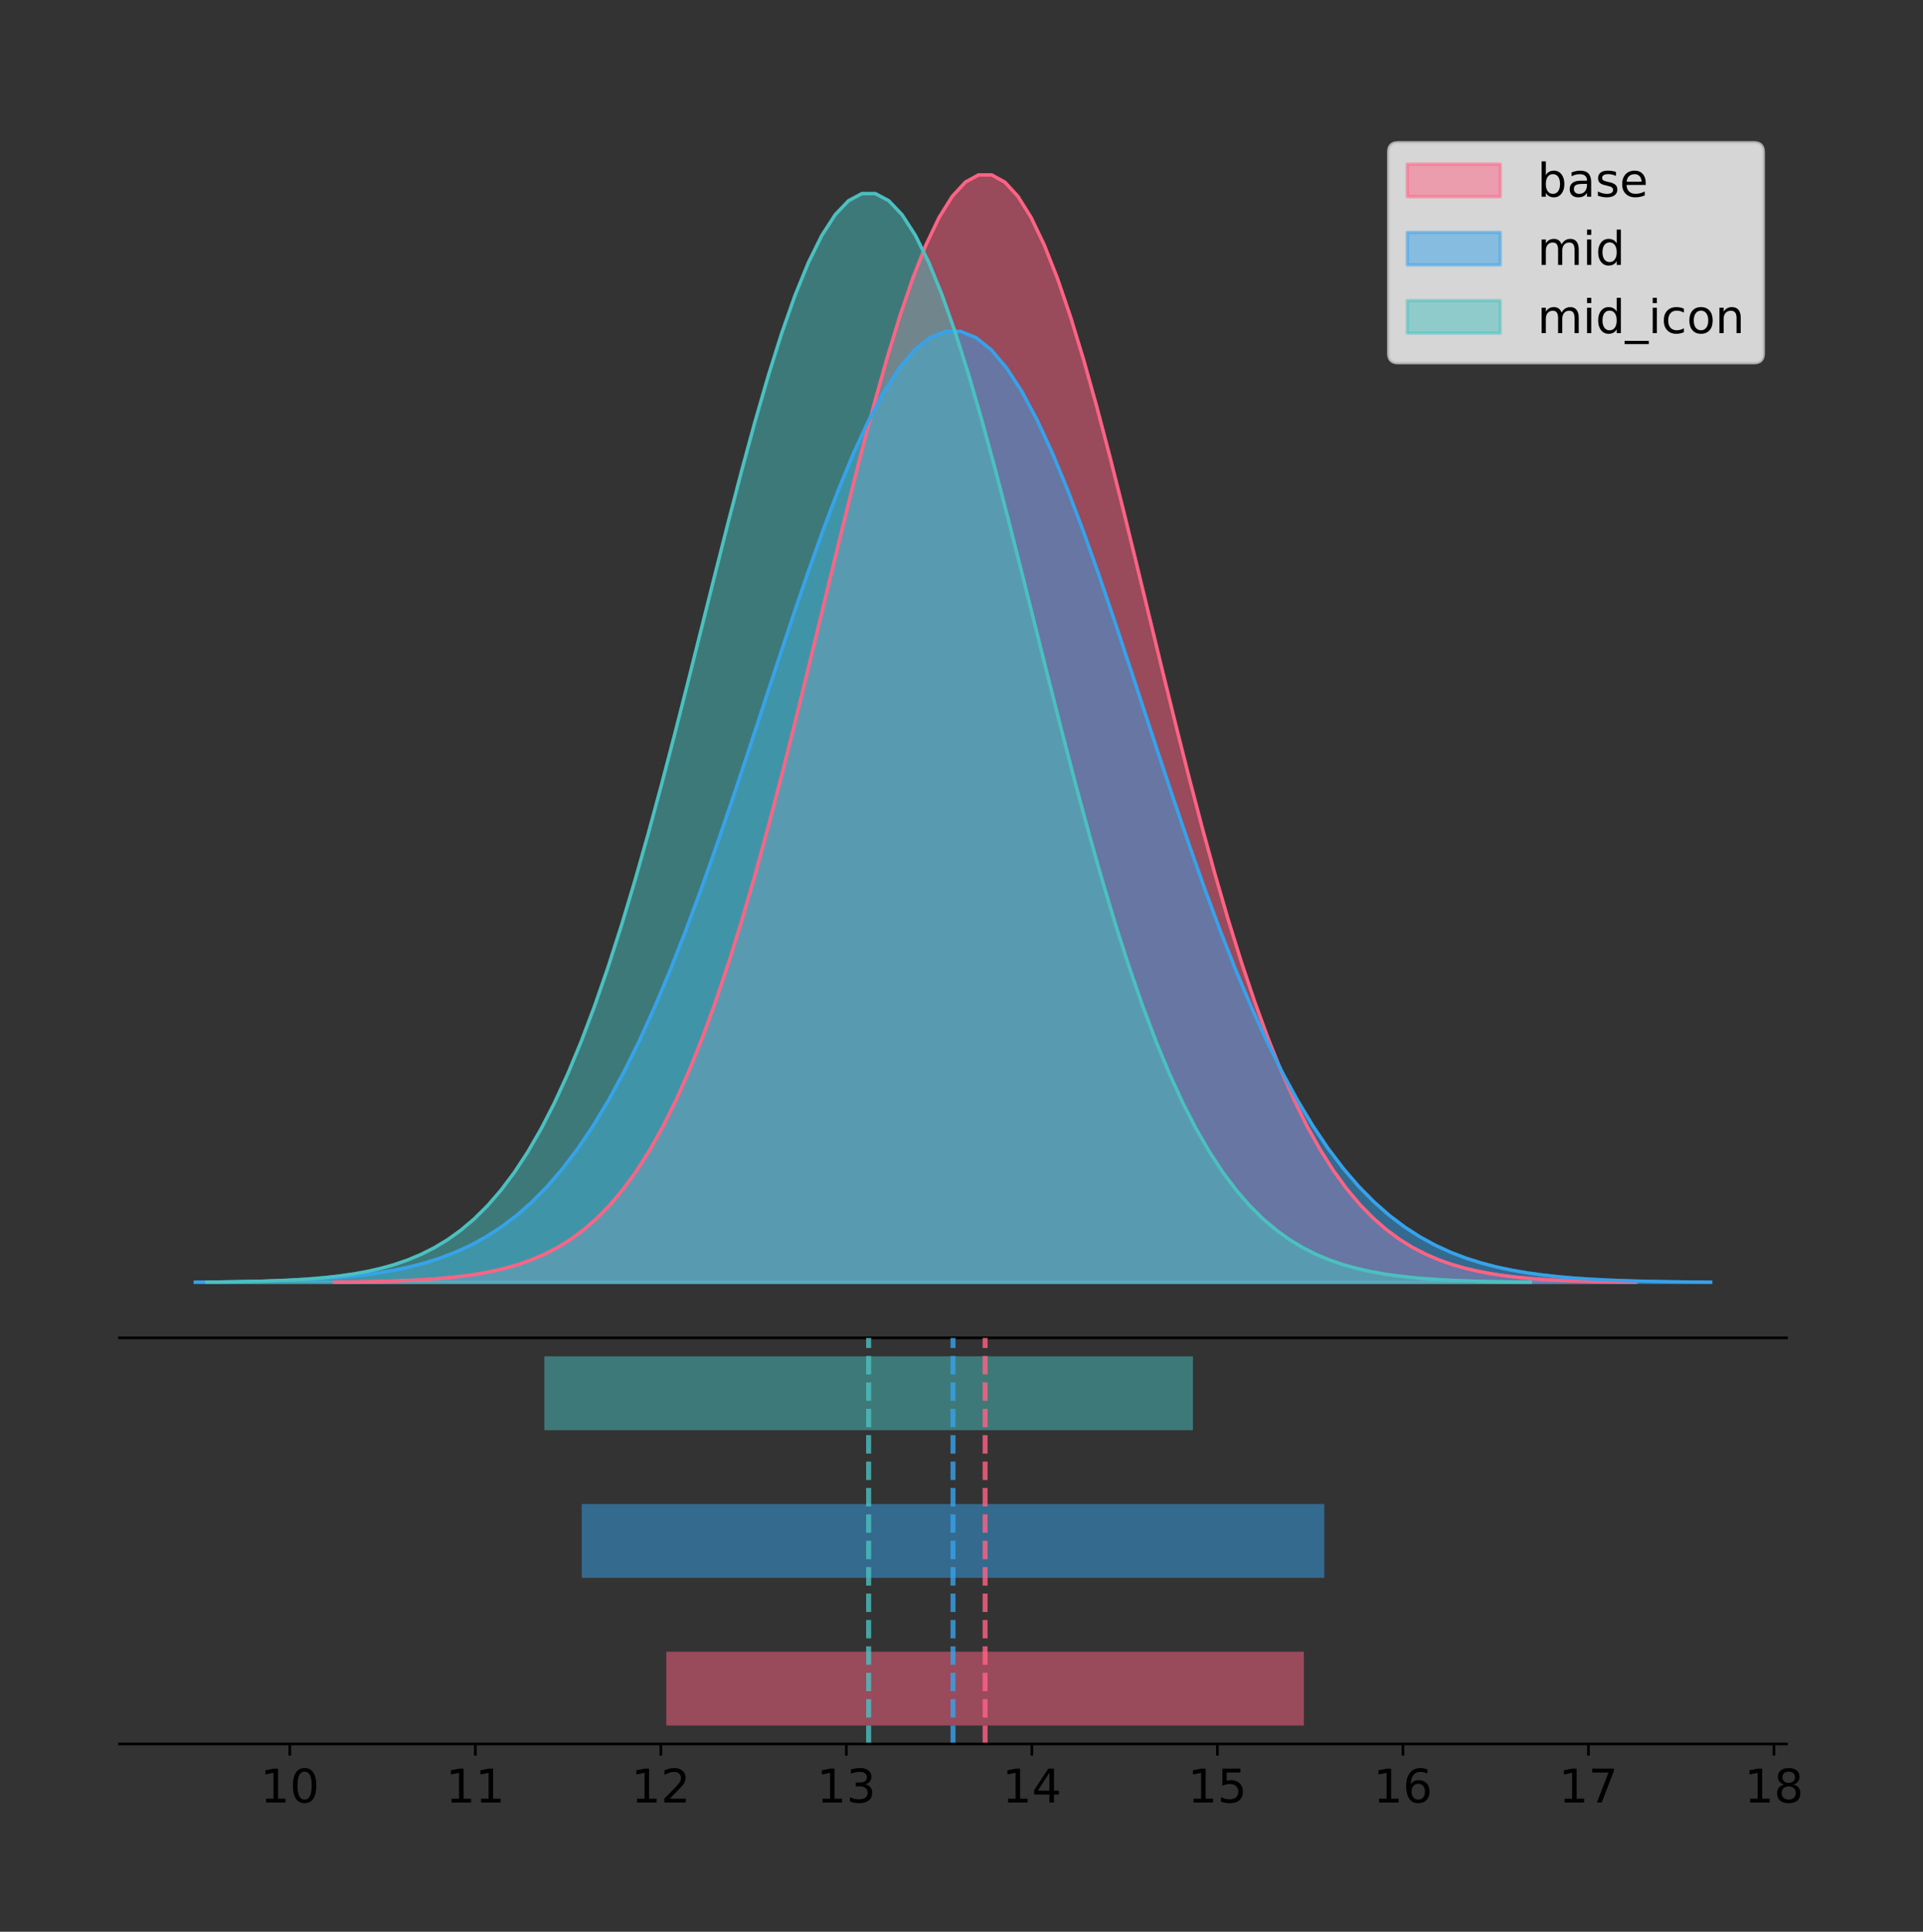 <?xml version="1.0" encoding="utf-8" standalone="no"?>
<!DOCTYPE svg PUBLIC "-//W3C//DTD SVG 1.1//EN"
  "http://www.w3.org/Graphics/SVG/1.1/DTD/svg11.dtd">
<!-- Created with matplotlib (https://matplotlib.org/) -->
<svg height="581.789pt" version="1.1" viewBox="0 0 579.321 581.789" width="579.321pt" xmlns="http://www.w3.org/2000/svg" xmlns:xlink="http://www.w3.org/1999/xlink">
 <rect x="0" y="0" width="579.321" height="581.789" fill="#333333" stroke="none"/>
 <defs>
  <style type="text/css">
*{stroke-linecap:butt;stroke-linejoin:round;}
  </style>
 </defs>
 <g id="figure_1">
  <g id="patch_1">
   <path d="M 0 581.789 
L 579.321 581.789 
L 579.321 0 
L 0 0 
z
" style="fill:none;"/>
  </g>
  <g id="axes_1">
   <g id="patch_2">
    <path d="M 36 402.93 
L 538.2 402.93 
L 538.2 36 
L 36 36 
z
" style="fill:none;"/>
   </g>
   <g id="PolyCollection_1">
    <defs>
     <path d="M 100.757 -195.538 
L 100.757 -195.65 
L 104.717 -195.692 
L 108.677 -195.749 
L 112.637 -195.825 
L 116.597 -195.925 
L 120.556 -196.058 
L 124.516 -196.23 
L 128.476 -196.455 
L 132.436 -196.744 
L 136.396 -197.115 
L 140.356 -197.585 
L 144.315 -198.179 
L 148.275 -198.923 
L 152.235 -199.848 
L 156.195 -200.99 
L 160.155 -202.39 
L 164.114 -204.093 
L 168.074 -206.151 
L 172.034 -208.617 
L 175.994 -211.552 
L 179.954 -215.017 
L 183.914 -219.078 
L 187.873 -223.801 
L 191.833 -229.25 
L 195.793 -235.488 
L 199.753 -242.572 
L 203.713 -250.552 
L 207.673 -259.468 
L 211.632 -269.344 
L 215.592 -280.192 
L 219.552 -292.002 
L 223.512 -304.744 
L 227.472 -318.365 
L 231.431 -332.786 
L 235.391 -347.901 
L 239.351 -363.58 
L 243.311 -379.667 
L 247.271 -395.98 
L 251.231 -412.318 
L 255.19 -428.462 
L 259.15 -444.18 
L 263.11 -459.23 
L 267.07 -473.372 
L 271.03 -486.366 
L 274.99 -497.987 
L 278.949 -508.025 
L 282.909 -516.294 
L 286.869 -522.64 
L 290.829 -526.94 
L 294.789 -529.111 
L 298.748 -529.111 
L 302.708 -526.94 
L 306.668 -522.64 
L 310.628 -516.294 
L 314.588 -508.025 
L 318.548 -497.987 
L 322.507 -486.366 
L 326.467 -473.372 
L 330.427 -459.23 
L 334.387 -444.18 
L 338.347 -428.462 
L 342.307 -412.318 
L 346.266 -395.98 
L 350.226 -379.667 
L 354.186 -363.58 
L 358.146 -347.901 
L 362.106 -332.786 
L 366.065 -318.365 
L 370.025 -304.744 
L 373.985 -292.002 
L 377.945 -280.192 
L 381.905 -269.344 
L 385.865 -259.468 
L 389.824 -250.552 
L 393.784 -242.572 
L 397.744 -235.488 
L 401.704 -229.25 
L 405.664 -223.801 
L 409.623 -219.078 
L 413.583 -215.017 
L 417.543 -211.552 
L 421.503 -208.617 
L 425.463 -206.151 
L 429.423 -204.093 
L 433.382 -202.39 
L 437.342 -200.99 
L 441.302 -199.848 
L 445.262 -198.923 
L 449.222 -198.179 
L 453.182 -197.585 
L 457.141 -197.115 
L 461.101 -196.744 
L 465.061 -196.455 
L 469.021 -196.23 
L 472.981 -196.058 
L 476.94 -195.925 
L 480.9 -195.825 
L 484.86 -195.749 
L 488.82 -195.692 
L 492.78 -195.65 
L 492.78 -195.538 
L 492.78 -195.538 
L 488.82 -195.538 
L 484.86 -195.538 
L 480.9 -195.538 
L 476.94 -195.538 
L 472.981 -195.538 
L 469.021 -195.538 
L 465.061 -195.538 
L 461.101 -195.538 
L 457.141 -195.538 
L 453.182 -195.538 
L 449.222 -195.538 
L 445.262 -195.538 
L 441.302 -195.538 
L 437.342 -195.538 
L 433.382 -195.538 
L 429.423 -195.538 
L 425.463 -195.538 
L 421.503 -195.538 
L 417.543 -195.538 
L 413.583 -195.538 
L 409.623 -195.538 
L 405.664 -195.538 
L 401.704 -195.538 
L 397.744 -195.538 
L 393.784 -195.538 
L 389.824 -195.538 
L 385.865 -195.538 
L 381.905 -195.538 
L 377.945 -195.538 
L 373.985 -195.538 
L 370.025 -195.538 
L 366.065 -195.538 
L 362.106 -195.538 
L 358.146 -195.538 
L 354.186 -195.538 
L 350.226 -195.538 
L 346.266 -195.538 
L 342.307 -195.538 
L 338.347 -195.538 
L 334.387 -195.538 
L 330.427 -195.538 
L 326.467 -195.538 
L 322.507 -195.538 
L 318.548 -195.538 
L 314.588 -195.538 
L 310.628 -195.538 
L 306.668 -195.538 
L 302.708 -195.538 
L 298.748 -195.538 
L 294.789 -195.538 
L 290.829 -195.538 
L 286.869 -195.538 
L 282.909 -195.538 
L 278.949 -195.538 
L 274.99 -195.538 
L 271.03 -195.538 
L 267.07 -195.538 
L 263.11 -195.538 
L 259.15 -195.538 
L 255.19 -195.538 
L 251.231 -195.538 
L 247.271 -195.538 
L 243.311 -195.538 
L 239.351 -195.538 
L 235.391 -195.538 
L 231.431 -195.538 
L 227.472 -195.538 
L 223.512 -195.538 
L 219.552 -195.538 
L 215.592 -195.538 
L 211.632 -195.538 
L 207.673 -195.538 
L 203.713 -195.538 
L 199.753 -195.538 
L 195.793 -195.538 
L 191.833 -195.538 
L 187.873 -195.538 
L 183.914 -195.538 
L 179.954 -195.538 
L 175.994 -195.538 
L 172.034 -195.538 
L 168.074 -195.538 
L 164.114 -195.538 
L 160.155 -195.538 
L 156.195 -195.538 
L 152.235 -195.538 
L 148.275 -195.538 
L 144.315 -195.538 
L 140.356 -195.538 
L 136.396 -195.538 
L 132.436 -195.538 
L 128.476 -195.538 
L 124.516 -195.538 
L 120.556 -195.538 
L 116.597 -195.538 
L 112.637 -195.538 
L 108.677 -195.538 
L 104.717 -195.538 
L 100.757 -195.538 
z
" id="mfb5443ae4a" style="stroke:#ff6384;stroke-opacity:0.5;"/>
    </defs>
    <g clip-path="url(#pbd5ed4c9c9)">
     <use style="fill:#ff6384;fill-opacity:0.5;stroke:#ff6384;stroke-opacity:0.5;" x="0" xlink:href="#mfb5443ae4a" y="581.789"/>
    </g>
   </g>
   <g id="PolyCollection_2">
    <defs>
     <path d="M 58.827 -195.538 
L 58.827 -195.634 
L 63.439 -195.67 
L 68.05 -195.719 
L 72.662 -195.784 
L 77.274 -195.871 
L 81.885 -195.984 
L 86.497 -196.133 
L 91.108 -196.325 
L 95.72 -196.574 
L 100.331 -196.892 
L 104.943 -197.296 
L 109.555 -197.806 
L 114.166 -198.444 
L 118.778 -199.239 
L 123.389 -200.22 
L 128.001 -201.422 
L 132.612 -202.884 
L 137.224 -204.651 
L 141.836 -206.769 
L 146.447 -209.288 
L 151.059 -212.264 
L 155.67 -215.751 
L 160.282 -219.806 
L 164.893 -224.485 
L 169.505 -229.842 
L 174.117 -235.925 
L 178.728 -242.777 
L 183.34 -250.433 
L 187.951 -258.913 
L 192.563 -268.228 
L 197.174 -278.369 
L 201.786 -289.31 
L 206.398 -301.006 
L 211.009 -313.389 
L 215.621 -326.368 
L 220.232 -339.831 
L 224.844 -353.644 
L 229.455 -367.652 
L 234.067 -381.681 
L 238.679 -395.544 
L 243.29 -409.04 
L 247.902 -421.963 
L 252.513 -434.106 
L 257.125 -445.264 
L 261.736 -455.242 
L 266.348 -463.861 
L 270.96 -470.962 
L 275.571 -476.411 
L 280.183 -480.103 
L 284.794 -481.967 
L 289.406 -481.967 
L 294.017 -480.103 
L 298.629 -476.411 
L 303.24 -470.962 
L 307.852 -463.861 
L 312.464 -455.242 
L 317.075 -445.264 
L 321.687 -434.106 
L 326.298 -421.963 
L 330.91 -409.04 
L 335.521 -395.544 
L 340.133 -381.681 
L 344.745 -367.652 
L 349.356 -353.644 
L 353.968 -339.831 
L 358.579 -326.368 
L 363.191 -313.389 
L 367.802 -301.006 
L 372.414 -289.31 
L 377.026 -278.369 
L 381.637 -268.228 
L 386.249 -258.913 
L 390.86 -250.433 
L 395.472 -242.777 
L 400.083 -235.925 
L 404.695 -229.842 
L 409.307 -224.485 
L 413.918 -219.806 
L 418.53 -215.751 
L 423.141 -212.264 
L 427.753 -209.288 
L 432.364 -206.769 
L 436.976 -204.651 
L 441.588 -202.884 
L 446.199 -201.422 
L 450.811 -200.22 
L 455.422 -199.239 
L 460.034 -198.444 
L 464.645 -197.806 
L 469.257 -197.296 
L 473.869 -196.892 
L 478.48 -196.574 
L 483.092 -196.325 
L 487.703 -196.133 
L 492.315 -195.984 
L 496.926 -195.871 
L 501.538 -195.784 
L 506.15 -195.719 
L 510.761 -195.67 
L 515.373 -195.634 
L 515.373 -195.538 
L 515.373 -195.538 
L 510.761 -195.538 
L 506.15 -195.538 
L 501.538 -195.538 
L 496.926 -195.538 
L 492.315 -195.538 
L 487.703 -195.538 
L 483.092 -195.538 
L 478.48 -195.538 
L 473.869 -195.538 
L 469.257 -195.538 
L 464.645 -195.538 
L 460.034 -195.538 
L 455.422 -195.538 
L 450.811 -195.538 
L 446.199 -195.538 
L 441.588 -195.538 
L 436.976 -195.538 
L 432.364 -195.538 
L 427.753 -195.538 
L 423.141 -195.538 
L 418.53 -195.538 
L 413.918 -195.538 
L 409.307 -195.538 
L 404.695 -195.538 
L 400.083 -195.538 
L 395.472 -195.538 
L 390.86 -195.538 
L 386.249 -195.538 
L 381.637 -195.538 
L 377.026 -195.538 
L 372.414 -195.538 
L 367.802 -195.538 
L 363.191 -195.538 
L 358.579 -195.538 
L 353.968 -195.538 
L 349.356 -195.538 
L 344.745 -195.538 
L 340.133 -195.538 
L 335.521 -195.538 
L 330.91 -195.538 
L 326.298 -195.538 
L 321.687 -195.538 
L 317.075 -195.538 
L 312.464 -195.538 
L 307.852 -195.538 
L 303.24 -195.538 
L 298.629 -195.538 
L 294.017 -195.538 
L 289.406 -195.538 
L 284.794 -195.538 
L 280.183 -195.538 
L 275.571 -195.538 
L 270.96 -195.538 
L 266.348 -195.538 
L 261.736 -195.538 
L 257.125 -195.538 
L 252.513 -195.538 
L 247.902 -195.538 
L 243.29 -195.538 
L 238.679 -195.538 
L 234.067 -195.538 
L 229.455 -195.538 
L 224.844 -195.538 
L 220.232 -195.538 
L 215.621 -195.538 
L 211.009 -195.538 
L 206.398 -195.538 
L 201.786 -195.538 
L 197.174 -195.538 
L 192.563 -195.538 
L 187.951 -195.538 
L 183.34 -195.538 
L 178.728 -195.538 
L 174.117 -195.538 
L 169.505 -195.538 
L 164.893 -195.538 
L 160.282 -195.538 
L 155.67 -195.538 
L 151.059 -195.538 
L 146.447 -195.538 
L 141.836 -195.538 
L 137.224 -195.538 
L 132.612 -195.538 
L 128.001 -195.538 
L 123.389 -195.538 
L 118.778 -195.538 
L 114.166 -195.538 
L 109.555 -195.538 
L 104.943 -195.538 
L 100.331 -195.538 
L 95.72 -195.538 
L 91.108 -195.538 
L 86.497 -195.538 
L 81.885 -195.538 
L 77.274 -195.538 
L 72.662 -195.538 
L 68.05 -195.538 
L 63.439 -195.538 
L 58.827 -195.538 
z
" id="m78af945653" style="stroke:#36a2eb;stroke-opacity:0.5;"/>
    </defs>
    <g clip-path="url(#pbd5ed4c9c9)">
     <use style="fill:#36a2eb;fill-opacity:0.5;stroke:#36a2eb;stroke-opacity:0.5;" x="0" xlink:href="#m78af945653" y="581.789"/>
    </g>
   </g>
   <g id="PolyCollection_3">
    <defs>
     <path d="M 62.309 -195.538 
L 62.309 -195.648 
L 66.337 -195.69 
L 70.365 -195.745 
L 74.392 -195.82 
L 78.42 -195.919 
L 82.448 -196.049 
L 86.475 -196.219 
L 90.503 -196.44 
L 94.531 -196.724 
L 98.559 -197.088 
L 102.586 -197.551 
L 106.614 -198.135 
L 110.642 -198.866 
L 114.67 -199.775 
L 118.697 -200.898 
L 122.725 -202.274 
L 126.753 -203.949 
L 130.781 -205.972 
L 134.808 -208.396 
L 138.836 -211.282 
L 142.864 -214.688 
L 146.892 -218.681 
L 150.919 -223.324 
L 154.947 -228.681 
L 158.975 -234.814 
L 163.003 -241.779 
L 167.03 -249.625 
L 171.058 -258.39 
L 175.086 -268.1 
L 179.114 -278.764 
L 183.141 -290.375 
L 187.169 -302.903 
L 191.197 -316.294 
L 195.225 -330.471 
L 199.252 -345.332 
L 203.28 -360.747 
L 207.308 -376.562 
L 211.336 -392.6 
L 215.363 -408.663 
L 219.391 -424.535 
L 223.419 -439.987 
L 227.447 -454.784 
L 231.474 -468.686 
L 235.502 -481.462 
L 239.53 -492.886 
L 243.558 -502.755 
L 247.585 -510.885 
L 251.613 -517.124 
L 255.641 -521.351 
L 259.669 -523.486 
L 263.696 -523.486 
L 267.724 -521.351 
L 271.752 -517.124 
L 275.779 -510.885 
L 279.807 -502.755 
L 283.835 -492.886 
L 287.863 -481.462 
L 291.89 -468.686 
L 295.918 -454.784 
L 299.946 -439.987 
L 303.974 -424.535 
L 308.001 -408.663 
L 312.029 -392.6 
L 316.057 -376.562 
L 320.085 -360.747 
L 324.112 -345.332 
L 328.14 -330.471 
L 332.168 -316.294 
L 336.196 -302.903 
L 340.223 -290.375 
L 344.251 -278.764 
L 348.279 -268.1 
L 352.307 -258.39 
L 356.334 -249.625 
L 360.362 -241.779 
L 364.39 -234.814 
L 368.418 -228.681 
L 372.445 -223.324 
L 376.473 -218.681 
L 380.501 -214.688 
L 384.529 -211.282 
L 388.556 -208.396 
L 392.584 -205.972 
L 396.612 -203.949 
L 400.64 -202.274 
L 404.667 -200.898 
L 408.695 -199.775 
L 412.723 -198.866 
L 416.751 -198.135 
L 420.778 -197.551 
L 424.806 -197.088 
L 428.834 -196.724 
L 432.862 -196.44 
L 436.889 -196.219 
L 440.917 -196.049 
L 444.945 -195.919 
L 448.973 -195.82 
L 453 -195.745 
L 457.028 -195.69 
L 461.056 -195.648 
L 461.056 -195.538 
L 461.056 -195.538 
L 457.028 -195.538 
L 453 -195.538 
L 448.973 -195.538 
L 444.945 -195.538 
L 440.917 -195.538 
L 436.889 -195.538 
L 432.862 -195.538 
L 428.834 -195.538 
L 424.806 -195.538 
L 420.778 -195.538 
L 416.751 -195.538 
L 412.723 -195.538 
L 408.695 -195.538 
L 404.667 -195.538 
L 400.64 -195.538 
L 396.612 -195.538 
L 392.584 -195.538 
L 388.556 -195.538 
L 384.529 -195.538 
L 380.501 -195.538 
L 376.473 -195.538 
L 372.445 -195.538 
L 368.418 -195.538 
L 364.39 -195.538 
L 360.362 -195.538 
L 356.334 -195.538 
L 352.307 -195.538 
L 348.279 -195.538 
L 344.251 -195.538 
L 340.223 -195.538 
L 336.196 -195.538 
L 332.168 -195.538 
L 328.14 -195.538 
L 324.112 -195.538 
L 320.085 -195.538 
L 316.057 -195.538 
L 312.029 -195.538 
L 308.001 -195.538 
L 303.974 -195.538 
L 299.946 -195.538 
L 295.918 -195.538 
L 291.89 -195.538 
L 287.863 -195.538 
L 283.835 -195.538 
L 279.807 -195.538 
L 275.779 -195.538 
L 271.752 -195.538 
L 267.724 -195.538 
L 263.696 -195.538 
L 259.669 -195.538 
L 255.641 -195.538 
L 251.613 -195.538 
L 247.585 -195.538 
L 243.558 -195.538 
L 239.53 -195.538 
L 235.502 -195.538 
L 231.474 -195.538 
L 227.447 -195.538 
L 223.419 -195.538 
L 219.391 -195.538 
L 215.363 -195.538 
L 211.336 -195.538 
L 207.308 -195.538 
L 203.28 -195.538 
L 199.252 -195.538 
L 195.225 -195.538 
L 191.197 -195.538 
L 187.169 -195.538 
L 183.141 -195.538 
L 179.114 -195.538 
L 175.086 -195.538 
L 171.058 -195.538 
L 167.03 -195.538 
L 163.003 -195.538 
L 158.975 -195.538 
L 154.947 -195.538 
L 150.919 -195.538 
L 146.892 -195.538 
L 142.864 -195.538 
L 138.836 -195.538 
L 134.808 -195.538 
L 130.781 -195.538 
L 126.753 -195.538 
L 122.725 -195.538 
L 118.697 -195.538 
L 114.67 -195.538 
L 110.642 -195.538 
L 106.614 -195.538 
L 102.586 -195.538 
L 98.559 -195.538 
L 94.531 -195.538 
L 90.503 -195.538 
L 86.475 -195.538 
L 82.448 -195.538 
L 78.42 -195.538 
L 74.392 -195.538 
L 70.365 -195.538 
L 66.337 -195.538 
L 62.309 -195.538 
z
" id="m3f9b5435e2" style="stroke:#4bc0c0;stroke-opacity:0.5;"/>
    </defs>
    <g clip-path="url(#pbd5ed4c9c9)">
     <use style="fill:#4bc0c0;fill-opacity:0.5;stroke:#4bc0c0;stroke-opacity:0.5;" x="0" xlink:href="#m3f9b5435e2" y="581.789"/>
    </g>
   </g>
   <g id="line2d_1">
    <path clip-path="url(#pbd5ed4c9c9)" d="M 100.757 386.139 
L 104.717 386.097 
L 108.677 386.04 
L 112.637 385.965 
L 116.597 385.864 
L 120.556 385.732 
L 124.516 385.559 
L 128.476 385.334 
L 132.436 385.045 
L 136.396 384.675 
L 140.356 384.204 
L 144.315 383.61 
L 148.275 382.867 
L 152.235 381.941 
L 156.195 380.799 
L 160.155 379.399 
L 164.114 377.696 
L 168.074 375.639 
L 172.034 373.172 
L 175.994 370.238 
L 179.954 366.772 
L 183.914 362.711 
L 187.873 357.989 
L 191.833 352.539 
L 195.793 346.301 
L 199.753 339.217 
L 203.713 331.237 
L 207.673 322.322 
L 211.632 312.445 
L 215.592 301.597 
L 219.552 289.787 
L 223.512 277.045 
L 227.472 263.424 
L 231.431 249.004 
L 235.391 233.888 
L 239.351 218.209 
L 243.311 202.123 
L 247.271 185.809 
L 251.231 169.471 
L 255.19 153.327 
L 259.15 137.61 
L 263.11 122.559 
L 267.07 108.418 
L 271.03 95.423 
L 274.99 83.803 
L 278.949 73.765 
L 282.909 65.495 
L 286.869 59.15 
L 290.829 54.85 
L 294.789 52.679 
L 298.748 52.679 
L 302.708 54.85 
L 306.668 59.15 
L 310.628 65.495 
L 314.588 73.765 
L 318.548 83.803 
L 322.507 95.423 
L 326.467 108.418 
L 330.427 122.559 
L 334.387 137.61 
L 338.347 153.327 
L 342.307 169.471 
L 346.266 185.809 
L 350.226 202.123 
L 354.186 218.209 
L 358.146 233.888 
L 362.106 249.004 
L 366.065 263.424 
L 370.025 277.045 
L 373.985 289.787 
L 377.945 301.597 
L 381.905 312.445 
L 385.865 322.322 
L 389.824 331.237 
L 393.784 339.217 
L 397.744 346.301 
L 401.704 352.539 
L 405.664 357.989 
L 409.623 362.711 
L 413.583 366.772 
L 417.543 370.238 
L 421.503 373.172 
L 425.463 375.639 
L 429.423 377.696 
L 433.382 379.399 
L 437.342 380.799 
L 441.302 381.941 
L 445.262 382.867 
L 449.222 383.61 
L 453.182 384.204 
L 457.141 384.675 
L 461.101 385.045 
L 465.061 385.334 
L 469.021 385.559 
L 472.981 385.732 
L 476.94 385.864 
L 480.9 385.965 
L 484.86 386.04 
L 488.82 386.097 
L 492.78 386.139 
" style="fill:none;stroke:#ff6384;stroke-linecap:square;"/>
   </g>
   <g id="line2d_2">
    <path clip-path="url(#pbd5ed4c9c9)" d="M 58.827 386.155 
L 63.439 386.119 
L 68.05 386.07 
L 72.662 386.005 
L 77.274 385.919 
L 81.885 385.805 
L 86.497 385.657 
L 91.108 385.464 
L 95.72 385.216 
L 100.331 384.898 
L 104.943 384.493 
L 109.555 383.984 
L 114.166 383.345 
L 118.778 382.551 
L 123.389 381.57 
L 128.001 380.368 
L 132.612 378.905 
L 137.224 377.139 
L 141.836 375.021 
L 146.447 372.501 
L 151.059 369.525 
L 155.67 366.038 
L 160.282 361.983 
L 164.893 357.304 
L 169.505 351.947 
L 174.117 345.864 
L 178.728 339.012 
L 183.34 331.357 
L 187.951 322.876 
L 192.563 313.561 
L 197.174 303.42 
L 201.786 292.479 
L 206.398 280.783 
L 211.009 268.401 
L 215.621 255.421 
L 220.232 241.958 
L 224.844 228.145 
L 229.455 214.138 
L 234.067 200.108 
L 238.679 186.246 
L 243.29 172.75 
L 247.902 159.826 
L 252.513 147.684 
L 257.125 136.526 
L 261.736 126.547 
L 266.348 117.928 
L 270.96 110.827 
L 275.571 105.379 
L 280.183 101.686 
L 284.794 99.822 
L 289.406 99.822 
L 294.017 101.686 
L 298.629 105.379 
L 303.24 110.827 
L 307.852 117.928 
L 312.464 126.547 
L 317.075 136.526 
L 321.687 147.684 
L 326.298 159.826 
L 330.91 172.75 
L 335.521 186.246 
L 340.133 200.108 
L 344.745 214.138 
L 349.356 228.145 
L 353.968 241.958 
L 358.579 255.421 
L 363.191 268.401 
L 367.802 280.783 
L 372.414 292.479 
L 377.026 303.42 
L 381.637 313.561 
L 386.249 322.876 
L 390.86 331.357 
L 395.472 339.012 
L 400.083 345.864 
L 404.695 351.947 
L 409.307 357.304 
L 413.918 361.983 
L 418.53 366.038 
L 423.141 369.525 
L 427.753 372.501 
L 432.364 375.021 
L 436.976 377.139 
L 441.588 378.905 
L 446.199 380.368 
L 450.811 381.57 
L 455.422 382.551 
L 460.034 383.345 
L 464.645 383.984 
L 469.257 384.493 
L 473.869 384.898 
L 478.48 385.216 
L 483.092 385.464 
L 487.703 385.657 
L 492.315 385.805 
L 496.926 385.919 
L 501.538 386.005 
L 506.15 386.07 
L 510.761 386.119 
L 515.373 386.155 
" style="fill:none;stroke:#36a2eb;stroke-linecap:square;"/>
   </g>
   <g id="line2d_3">
    <path clip-path="url(#pbd5ed4c9c9)" d="M 62.309 386.141 
L 66.337 386.1 
L 70.365 386.044 
L 74.392 385.969 
L 78.42 385.871 
L 82.448 385.741 
L 86.475 385.571 
L 90.503 385.35 
L 94.531 385.065 
L 98.559 384.701 
L 102.586 384.239 
L 106.614 383.655 
L 110.642 382.924 
L 114.67 382.014 
L 118.697 380.891 
L 122.725 379.515 
L 126.753 377.84 
L 130.781 375.818 
L 134.808 373.393 
L 138.836 370.508 
L 142.864 367.101 
L 146.892 363.108 
L 150.919 358.465 
L 154.947 353.108 
L 158.975 346.975 
L 163.003 340.01 
L 167.03 332.165 
L 171.058 323.4 
L 175.086 313.69 
L 179.114 303.025 
L 183.141 291.414 
L 187.169 278.886 
L 191.197 265.495 
L 195.225 251.318 
L 199.252 236.457 
L 203.28 221.043 
L 207.308 205.228 
L 211.336 189.189 
L 215.363 173.127 
L 219.391 157.255 
L 223.419 141.802 
L 227.447 127.006 
L 231.474 113.103 
L 235.502 100.328 
L 239.53 88.903 
L 243.558 79.034 
L 247.585 70.904 
L 251.613 64.666 
L 255.641 60.438 
L 259.669 58.304 
L 263.696 58.304 
L 267.724 60.438 
L 271.752 64.666 
L 275.779 70.904 
L 279.807 79.034 
L 283.835 88.903 
L 287.863 100.328 
L 291.89 113.103 
L 295.918 127.006 
L 299.946 141.802 
L 303.974 157.255 
L 308.001 173.127 
L 312.029 189.189 
L 316.057 205.228 
L 320.085 221.043 
L 324.112 236.457 
L 328.14 251.318 
L 332.168 265.495 
L 336.196 278.886 
L 340.223 291.414 
L 344.251 303.025 
L 348.279 313.69 
L 352.307 323.4 
L 356.334 332.165 
L 360.362 340.01 
L 364.39 346.975 
L 368.418 353.108 
L 372.445 358.465 
L 376.473 363.108 
L 380.501 367.101 
L 384.529 370.508 
L 388.556 373.393 
L 392.584 375.818 
L 396.612 377.84 
L 400.64 379.515 
L 404.667 380.891 
L 408.695 382.014 
L 412.723 382.924 
L 416.751 383.655 
L 420.778 384.239 
L 424.806 384.701 
L 428.834 385.065 
L 432.862 385.35 
L 436.889 385.571 
L 440.917 385.741 
L 444.945 385.871 
L 448.973 385.969 
L 453 386.044 
L 457.028 386.1 
L 461.056 386.141 
" style="fill:none;stroke:#4bc0c0;stroke-linecap:square;"/>
   </g>
   <g id="patch_3">
    <path d="M 36 402.93 
L 538.2 402.93 
" style="fill:none;stroke:#000000;stroke-linecap:square;stroke-linejoin:miter;stroke-width:0.8;"/>
   </g>
   <g id="legend_1">
    <g id="patch_4">
     <path d="M 421.16 109.237 
L 528.4 109.237 
Q 531.2 109.237 531.2 106.438 
L 531.2 45.8 
Q 531.2 43 528.4 43 
L 421.16 43 
Q 418.36 43 418.36 45.8 
L 418.36 106.438 
Q 418.36 109.237 421.16 109.237 
z
" style="fill:#ffffff;opacity:0.8;stroke:#cccccc;stroke-linejoin:miter;"/>
    </g>
    <g id="patch_5">
     <path d="M 423.96 59.238 
L 451.96 59.238 
L 451.96 49.438 
L 423.96 49.438 
z
" style="fill:#ff6384;opacity:0.5;stroke:#ff6384;stroke-linejoin:miter;"/>
    </g>
    <g id="text_1">
     <!-- base -->
     <defs>
      <path d="M 48.688 27.297 
Q 48.688 37.203 44.609 42.844 
Q 40.531 48.484 33.406 48.484 
Q 26.266 48.484 22.188 42.844 
Q 18.109 37.203 18.109 27.297 
Q 18.109 17.391 22.188 11.75 
Q 26.266 6.109 33.406 6.109 
Q 40.531 6.109 44.609 11.75 
Q 48.688 17.391 48.688 27.297 
z
M 18.109 46.391 
Q 20.953 51.266 25.266 53.625 
Q 29.594 56 35.594 56 
Q 45.562 56 51.781 48.094 
Q 58.016 40.188 58.016 27.297 
Q 58.016 14.406 51.781 6.484 
Q 45.562 -1.422 35.594 -1.422 
Q 29.594 -1.422 25.266 0.953 
Q 20.953 3.328 18.109 8.203 
L 18.109 0 
L 9.078 0 
L 9.078 75.984 
L 18.109 75.984 
z
" id="DejaVuSans-98"/>
      <path d="M 34.281 27.484 
Q 23.391 27.484 19.188 25 
Q 14.984 22.516 14.984 16.5 
Q 14.984 11.719 18.141 8.906 
Q 21.297 6.109 26.703 6.109 
Q 34.188 6.109 38.703 11.406 
Q 43.219 16.703 43.219 25.484 
L 43.219 27.484 
z
M 52.203 31.203 
L 52.203 0 
L 43.219 0 
L 43.219 8.297 
Q 40.141 3.328 35.547 0.953 
Q 30.953 -1.422 24.312 -1.422 
Q 15.922 -1.422 10.953 3.297 
Q 6 8.016 6 15.922 
Q 6 25.141 12.172 29.828 
Q 18.359 34.516 30.609 34.516 
L 43.219 34.516 
L 43.219 35.406 
Q 43.219 41.609 39.141 45 
Q 35.062 48.391 27.688 48.391 
Q 23 48.391 18.547 47.266 
Q 14.109 46.141 10.016 43.891 
L 10.016 52.203 
Q 14.938 54.109 19.578 55.047 
Q 24.219 56 28.609 56 
Q 40.484 56 46.344 49.844 
Q 52.203 43.703 52.203 31.203 
z
" id="DejaVuSans-97"/>
      <path d="M 44.281 53.078 
L 44.281 44.578 
Q 40.484 46.531 36.375 47.5 
Q 32.281 48.484 27.875 48.484 
Q 21.188 48.484 17.844 46.438 
Q 14.5 44.391 14.5 40.281 
Q 14.5 37.156 16.891 35.375 
Q 19.281 33.594 26.516 31.984 
L 29.594 31.297 
Q 39.156 29.25 43.188 25.516 
Q 47.219 21.781 47.219 15.094 
Q 47.219 7.469 41.188 3.016 
Q 35.156 -1.422 24.609 -1.422 
Q 20.219 -1.422 15.453 -0.562 
Q 10.688 0.297 5.422 2 
L 5.422 11.281 
Q 10.406 8.688 15.234 7.391 
Q 20.062 6.109 24.812 6.109 
Q 31.156 6.109 34.562 8.281 
Q 37.984 10.453 37.984 14.406 
Q 37.984 18.062 35.516 20.016 
Q 33.062 21.969 24.703 23.781 
L 21.578 24.516 
Q 13.234 26.266 9.516 29.906 
Q 5.812 33.547 5.812 39.891 
Q 5.812 47.609 11.281 51.797 
Q 16.75 56 26.812 56 
Q 31.781 56 36.172 55.266 
Q 40.578 54.547 44.281 53.078 
z
" id="DejaVuSans-115"/>
      <path d="M 56.203 29.594 
L 56.203 25.203 
L 14.891 25.203 
Q 15.484 15.922 20.484 11.062 
Q 25.484 6.203 34.422 6.203 
Q 39.594 6.203 44.453 7.469 
Q 49.312 8.734 54.109 11.281 
L 54.109 2.781 
Q 49.266 0.734 44.188 -0.344 
Q 39.109 -1.422 33.891 -1.422 
Q 20.797 -1.422 13.156 6.188 
Q 5.516 13.812 5.516 26.812 
Q 5.516 40.234 12.766 48.109 
Q 20.016 56 32.328 56 
Q 43.359 56 49.781 48.891 
Q 56.203 41.797 56.203 29.594 
z
M 47.219 32.234 
Q 47.125 39.594 43.094 43.984 
Q 39.062 48.391 32.422 48.391 
Q 24.906 48.391 20.391 44.141 
Q 15.875 39.891 15.188 32.172 
z
" id="DejaVuSans-101"/>
     </defs>
     <g transform="translate(463.16 59.238)scale(0.14 -0.14)">
      <use xlink:href="#DejaVuSans-98"/>
      <use x="63.477" xlink:href="#DejaVuSans-97"/>
      <use x="124.756" xlink:href="#DejaVuSans-115"/>
      <use x="176.855" xlink:href="#DejaVuSans-101"/>
     </g>
    </g>
    <g id="patch_6">
     <path d="M 423.96 79.787 
L 451.96 79.787 
L 451.96 69.987 
L 423.96 69.987 
z
" style="fill:#36a2eb;opacity:0.5;stroke:#36a2eb;stroke-linejoin:miter;"/>
    </g>
    <g id="text_2">
     <!-- mid -->
     <defs>
      <path d="M 52 44.188 
Q 55.375 50.25 60.062 53.125 
Q 64.75 56 71.094 56 
Q 79.641 56 84.281 50.016 
Q 88.922 44.047 88.922 33.016 
L 88.922 0 
L 79.891 0 
L 79.891 32.719 
Q 79.891 40.578 77.094 44.375 
Q 74.312 48.188 68.609 48.188 
Q 61.625 48.188 57.562 43.547 
Q 53.516 38.922 53.516 30.906 
L 53.516 0 
L 44.484 0 
L 44.484 32.719 
Q 44.484 40.625 41.703 44.406 
Q 38.922 48.188 33.109 48.188 
Q 26.219 48.188 22.156 43.531 
Q 18.109 38.875 18.109 30.906 
L 18.109 0 
L 9.078 0 
L 9.078 54.688 
L 18.109 54.688 
L 18.109 46.188 
Q 21.188 51.219 25.484 53.609 
Q 29.781 56 35.688 56 
Q 41.656 56 45.828 52.969 
Q 50 49.953 52 44.188 
z
" id="DejaVuSans-109"/>
      <path d="M 9.422 54.688 
L 18.406 54.688 
L 18.406 0 
L 9.422 0 
z
M 9.422 75.984 
L 18.406 75.984 
L 18.406 64.594 
L 9.422 64.594 
z
" id="DejaVuSans-105"/>
      <path d="M 45.406 46.391 
L 45.406 75.984 
L 54.391 75.984 
L 54.391 0 
L 45.406 0 
L 45.406 8.203 
Q 42.578 3.328 38.25 0.953 
Q 33.938 -1.422 27.875 -1.422 
Q 17.969 -1.422 11.734 6.484 
Q 5.516 14.406 5.516 27.297 
Q 5.516 40.188 11.734 48.094 
Q 17.969 56 27.875 56 
Q 33.938 56 38.25 53.625 
Q 42.578 51.266 45.406 46.391 
z
M 14.797 27.297 
Q 14.797 17.391 18.875 11.75 
Q 22.953 6.109 30.078 6.109 
Q 37.203 6.109 41.297 11.75 
Q 45.406 17.391 45.406 27.297 
Q 45.406 37.203 41.297 42.844 
Q 37.203 48.484 30.078 48.484 
Q 22.953 48.484 18.875 42.844 
Q 14.797 37.203 14.797 27.297 
z
" id="DejaVuSans-100"/>
     </defs>
     <g transform="translate(463.16 79.787)scale(0.14 -0.14)">
      <use xlink:href="#DejaVuSans-109"/>
      <use x="97.412" xlink:href="#DejaVuSans-105"/>
      <use x="125.195" xlink:href="#DejaVuSans-100"/>
     </g>
    </g>
    <g id="patch_7">
     <path d="M 423.96 100.337 
L 451.96 100.337 
L 451.96 90.537 
L 423.96 90.537 
z
" style="fill:#4bc0c0;opacity:0.5;stroke:#4bc0c0;stroke-linejoin:miter;"/>
    </g>
    <g id="text_3">
     <!-- mid_icon -->
     <defs>
      <path d="M 50.984 -16.609 
L 50.984 -23.578 
L -0.984 -23.578 
L -0.984 -16.609 
z
" id="DejaVuSans-95"/>
      <path d="M 48.781 52.594 
L 48.781 44.188 
Q 44.969 46.297 41.141 47.344 
Q 37.312 48.391 33.406 48.391 
Q 24.656 48.391 19.812 42.844 
Q 14.984 37.312 14.984 27.297 
Q 14.984 17.281 19.812 11.734 
Q 24.656 6.203 33.406 6.203 
Q 37.312 6.203 41.141 7.25 
Q 44.969 8.297 48.781 10.406 
L 48.781 2.094 
Q 45.016 0.344 40.984 -0.531 
Q 36.969 -1.422 32.422 -1.422 
Q 20.062 -1.422 12.781 6.344 
Q 5.516 14.109 5.516 27.297 
Q 5.516 40.672 12.859 48.328 
Q 20.219 56 33.016 56 
Q 37.156 56 41.109 55.141 
Q 45.062 54.297 48.781 52.594 
z
" id="DejaVuSans-99"/>
      <path d="M 30.609 48.391 
Q 23.391 48.391 19.188 42.75 
Q 14.984 37.109 14.984 27.297 
Q 14.984 17.484 19.156 11.844 
Q 23.344 6.203 30.609 6.203 
Q 37.797 6.203 41.984 11.859 
Q 46.188 17.531 46.188 27.297 
Q 46.188 37.016 41.984 42.703 
Q 37.797 48.391 30.609 48.391 
z
M 30.609 56 
Q 42.328 56 49.016 48.375 
Q 55.719 40.766 55.719 27.297 
Q 55.719 13.875 49.016 6.219 
Q 42.328 -1.422 30.609 -1.422 
Q 18.844 -1.422 12.172 6.219 
Q 5.516 13.875 5.516 27.297 
Q 5.516 40.766 12.172 48.375 
Q 18.844 56 30.609 56 
z
" id="DejaVuSans-111"/>
      <path d="M 54.891 33.016 
L 54.891 0 
L 45.906 0 
L 45.906 32.719 
Q 45.906 40.484 42.875 44.328 
Q 39.844 48.188 33.797 48.188 
Q 26.516 48.188 22.312 43.547 
Q 18.109 38.922 18.109 30.906 
L 18.109 0 
L 9.078 0 
L 9.078 54.688 
L 18.109 54.688 
L 18.109 46.188 
Q 21.344 51.125 25.703 53.562 
Q 30.078 56 35.797 56 
Q 45.219 56 50.047 50.172 
Q 54.891 44.344 54.891 33.016 
z
" id="DejaVuSans-110"/>
     </defs>
     <g transform="translate(463.16 100.337)scale(0.14 -0.14)">
      <use xlink:href="#DejaVuSans-109"/>
      <use x="97.412" xlink:href="#DejaVuSans-105"/>
      <use x="125.195" xlink:href="#DejaVuSans-100"/>
      <use x="188.672" xlink:href="#DejaVuSans-95"/>
      <use x="238.672" xlink:href="#DejaVuSans-105"/>
      <use x="266.455" xlink:href="#DejaVuSans-99"/>
      <use x="321.436" xlink:href="#DejaVuSans-111"/>
      <use x="382.617" xlink:href="#DejaVuSans-110"/>
     </g>
    </g>
   </g>
  </g>
  <g id="axes_2">
   <g id="patch_8">
    <path d="M 36 525.24 
L 538.2 525.24 
L 538.2 402.93 
L 36 402.93 
z
" style="fill:none;"/>
   </g>
   <g id="patch_9">
    <path clip-path="url(#p6d8e61caa7)" d="M 200.723 519.68 
L 392.814 519.68 
L 392.814 497.442 
L 200.723 497.442 
z
" style="fill:#ff6384;opacity:0.5;"/>
   </g>
   <g id="patch_10">
    <path clip-path="url(#p6d8e61caa7)" d="M 175.246 475.204 
L 398.954 475.204 
L 398.954 452.966 
L 175.246 452.966 
z
" style="fill:#36a2eb;opacity:0.5;"/>
   </g>
   <g id="patch_11">
    <path clip-path="url(#p6d8e61caa7)" d="M 163.989 430.728 
L 359.375 430.728 
L 359.375 408.49 
L 163.989 408.49 
z
" style="fill:#4bc0c0;opacity:0.5;"/>
   </g>
   <g id="matplotlib.axis_1">
    <g id="xtick_1">
     <g id="line2d_4">
      <defs>
       <path d="M 0 0 
L 0 3.5 
" id="m40253905fa" style="stroke:#000000;stroke-width:0.8;"/>
      </defs>
      <g>
       <use style="stroke:#000000;stroke-width:0.8;" x="87.314" xlink:href="#m40253905fa" y="525.24"/>
      </g>
     </g>
     <g id="text_4">
      <!-- 10 -->
      <defs>
       <path d="M 12.406 8.297 
L 28.516 8.297 
L 28.516 63.922 
L 10.984 60.406 
L 10.984 69.391 
L 28.422 72.906 
L 38.281 72.906 
L 38.281 8.297 
L 54.391 8.297 
L 54.391 0 
L 12.406 0 
z
" id="DejaVuSans-49"/>
       <path d="M 31.781 66.406 
Q 24.172 66.406 20.328 58.906 
Q 16.5 51.422 16.5 36.375 
Q 16.5 21.391 20.328 13.891 
Q 24.172 6.391 31.781 6.391 
Q 39.453 6.391 43.281 13.891 
Q 47.125 21.391 47.125 36.375 
Q 47.125 51.422 43.281 58.906 
Q 39.453 66.406 31.781 66.406 
z
M 31.781 74.219 
Q 44.047 74.219 50.516 64.516 
Q 56.984 54.828 56.984 36.375 
Q 56.984 17.969 50.516 8.266 
Q 44.047 -1.422 31.781 -1.422 
Q 19.531 -1.422 13.062 8.266 
Q 6.594 17.969 6.594 36.375 
Q 6.594 54.828 13.062 64.516 
Q 19.531 74.219 31.781 74.219 
z
" id="DejaVuSans-48"/>
      </defs>
      <g transform="translate(78.406 542.878)scale(0.14 -0.14)">
       <use xlink:href="#DejaVuSans-49"/>
       <use x="63.623" xlink:href="#DejaVuSans-48"/>
      </g>
     </g>
    </g>
    <g id="xtick_2">
     <g id="line2d_5">
      <g>
       <use style="stroke:#000000;stroke-width:0.8;" x="143.201" xlink:href="#m40253905fa" y="525.24"/>
      </g>
     </g>
     <g id="text_5">
      <!-- 11 -->
      <g transform="translate(134.293 542.878)scale(0.14 -0.14)">
       <use xlink:href="#DejaVuSans-49"/>
       <use x="63.623" xlink:href="#DejaVuSans-49"/>
      </g>
     </g>
    </g>
    <g id="xtick_3">
     <g id="line2d_6">
      <g>
       <use style="stroke:#000000;stroke-width:0.8;" x="199.088" xlink:href="#m40253905fa" y="525.24"/>
      </g>
     </g>
     <g id="text_6">
      <!-- 12 -->
      <defs>
       <path d="M 19.188 8.297 
L 53.609 8.297 
L 53.609 0 
L 7.328 0 
L 7.328 8.297 
Q 12.938 14.109 22.625 23.891 
Q 32.328 33.688 34.812 36.531 
Q 39.547 41.844 41.422 45.531 
Q 43.312 49.219 43.312 52.781 
Q 43.312 58.594 39.234 62.25 
Q 35.156 65.922 28.609 65.922 
Q 23.969 65.922 18.812 64.312 
Q 13.672 62.703 7.812 59.422 
L 7.812 69.391 
Q 13.766 71.781 18.938 73 
Q 24.125 74.219 28.422 74.219 
Q 39.75 74.219 46.484 68.547 
Q 53.219 62.891 53.219 53.422 
Q 53.219 48.922 51.531 44.891 
Q 49.859 40.875 45.406 35.406 
Q 44.188 33.984 37.641 27.219 
Q 31.109 20.453 19.188 8.297 
z
" id="DejaVuSans-50"/>
      </defs>
      <g transform="translate(190.181 542.878)scale(0.14 -0.14)">
       <use xlink:href="#DejaVuSans-49"/>
       <use x="63.623" xlink:href="#DejaVuSans-50"/>
      </g>
     </g>
    </g>
    <g id="xtick_4">
     <g id="line2d_7">
      <g>
       <use style="stroke:#000000;stroke-width:0.8;" x="254.976" xlink:href="#m40253905fa" y="525.24"/>
      </g>
     </g>
     <g id="text_7">
      <!-- 13 -->
      <defs>
       <path d="M 40.578 39.312 
Q 47.656 37.797 51.625 33 
Q 55.609 28.219 55.609 21.188 
Q 55.609 10.406 48.188 4.484 
Q 40.766 -1.422 27.094 -1.422 
Q 22.516 -1.422 17.656 -0.516 
Q 12.797 0.391 7.625 2.203 
L 7.625 11.719 
Q 11.719 9.328 16.594 8.109 
Q 21.484 6.891 26.812 6.891 
Q 36.078 6.891 40.938 10.547 
Q 45.797 14.203 45.797 21.188 
Q 45.797 27.641 41.281 31.266 
Q 36.766 34.906 28.719 34.906 
L 20.219 34.906 
L 20.219 43.016 
L 29.109 43.016 
Q 36.375 43.016 40.234 45.922 
Q 44.094 48.828 44.094 54.297 
Q 44.094 59.906 40.109 62.906 
Q 36.141 65.922 28.719 65.922 
Q 24.656 65.922 20.016 65.031 
Q 15.375 64.156 9.812 62.312 
L 9.812 71.094 
Q 15.438 72.656 20.344 73.438 
Q 25.25 74.219 29.594 74.219 
Q 40.828 74.219 47.359 69.109 
Q 53.906 64.016 53.906 55.328 
Q 53.906 49.266 50.438 45.094 
Q 46.969 40.922 40.578 39.312 
z
" id="DejaVuSans-51"/>
      </defs>
      <g transform="translate(246.068 542.878)scale(0.14 -0.14)">
       <use xlink:href="#DejaVuSans-49"/>
       <use x="63.623" xlink:href="#DejaVuSans-51"/>
      </g>
     </g>
    </g>
    <g id="xtick_5">
     <g id="line2d_8">
      <g>
       <use style="stroke:#000000;stroke-width:0.8;" x="310.863" xlink:href="#m40253905fa" y="525.24"/>
      </g>
     </g>
     <g id="text_8">
      <!-- 14 -->
      <defs>
       <path d="M 37.797 64.312 
L 12.891 25.391 
L 37.797 25.391 
z
M 35.203 72.906 
L 47.609 72.906 
L 47.609 25.391 
L 58.016 25.391 
L 58.016 17.188 
L 47.609 17.188 
L 47.609 0 
L 37.797 0 
L 37.797 17.188 
L 4.891 17.188 
L 4.891 26.703 
z
" id="DejaVuSans-52"/>
      </defs>
      <g transform="translate(301.956 542.878)scale(0.14 -0.14)">
       <use xlink:href="#DejaVuSans-49"/>
       <use x="63.623" xlink:href="#DejaVuSans-52"/>
      </g>
     </g>
    </g>
    <g id="xtick_6">
     <g id="line2d_9">
      <g>
       <use style="stroke:#000000;stroke-width:0.8;" x="366.751" xlink:href="#m40253905fa" y="525.24"/>
      </g>
     </g>
     <g id="text_9">
      <!-- 15 -->
      <defs>
       <path d="M 10.797 72.906 
L 49.516 72.906 
L 49.516 64.594 
L 19.828 64.594 
L 19.828 46.734 
Q 21.969 47.469 24.109 47.828 
Q 26.266 48.188 28.422 48.188 
Q 40.625 48.188 47.75 41.5 
Q 54.891 34.812 54.891 23.391 
Q 54.891 11.625 47.562 5.094 
Q 40.234 -1.422 26.906 -1.422 
Q 22.312 -1.422 17.547 -0.641 
Q 12.797 0.141 7.719 1.703 
L 7.719 11.625 
Q 12.109 9.234 16.797 8.062 
Q 21.484 6.891 26.703 6.891 
Q 35.156 6.891 40.078 11.328 
Q 45.016 15.766 45.016 23.391 
Q 45.016 31 40.078 35.438 
Q 35.156 39.891 26.703 39.891 
Q 22.75 39.891 18.812 39.016 
Q 14.891 38.141 10.797 36.281 
z
" id="DejaVuSans-53"/>
      </defs>
      <g transform="translate(357.843 542.878)scale(0.14 -0.14)">
       <use xlink:href="#DejaVuSans-49"/>
       <use x="63.623" xlink:href="#DejaVuSans-53"/>
      </g>
     </g>
    </g>
    <g id="xtick_7">
     <g id="line2d_10">
      <g>
       <use style="stroke:#000000;stroke-width:0.8;" x="422.638" xlink:href="#m40253905fa" y="525.24"/>
      </g>
     </g>
     <g id="text_10">
      <!-- 16 -->
      <defs>
       <path d="M 33.016 40.375 
Q 26.375 40.375 22.484 35.828 
Q 18.609 31.297 18.609 23.391 
Q 18.609 15.531 22.484 10.953 
Q 26.375 6.391 33.016 6.391 
Q 39.656 6.391 43.531 10.953 
Q 47.406 15.531 47.406 23.391 
Q 47.406 31.297 43.531 35.828 
Q 39.656 40.375 33.016 40.375 
z
M 52.594 71.297 
L 52.594 62.312 
Q 48.875 64.062 45.094 64.984 
Q 41.312 65.922 37.594 65.922 
Q 27.828 65.922 22.672 59.328 
Q 17.531 52.734 16.797 39.406 
Q 19.672 43.656 24.016 45.922 
Q 28.375 48.188 33.594 48.188 
Q 44.578 48.188 50.953 41.516 
Q 57.328 34.859 57.328 23.391 
Q 57.328 12.156 50.688 5.359 
Q 44.047 -1.422 33.016 -1.422 
Q 20.359 -1.422 13.672 8.266 
Q 6.984 17.969 6.984 36.375 
Q 6.984 53.656 15.188 63.938 
Q 23.391 74.219 37.203 74.219 
Q 40.922 74.219 44.703 73.484 
Q 48.484 72.75 52.594 71.297 
z
" id="DejaVuSans-54"/>
      </defs>
      <g transform="translate(413.731 542.878)scale(0.14 -0.14)">
       <use xlink:href="#DejaVuSans-49"/>
       <use x="63.623" xlink:href="#DejaVuSans-54"/>
      </g>
     </g>
    </g>
    <g id="xtick_8">
     <g id="line2d_11">
      <g>
       <use style="stroke:#000000;stroke-width:0.8;" x="478.526" xlink:href="#m40253905fa" y="525.24"/>
      </g>
     </g>
     <g id="text_11">
      <!-- 17 -->
      <defs>
       <path d="M 8.203 72.906 
L 55.078 72.906 
L 55.078 68.703 
L 28.609 0 
L 18.312 0 
L 43.219 64.594 
L 8.203 64.594 
z
" id="DejaVuSans-55"/>
      </defs>
      <g transform="translate(469.618 542.878)scale(0.14 -0.14)">
       <use xlink:href="#DejaVuSans-49"/>
       <use x="63.623" xlink:href="#DejaVuSans-55"/>
      </g>
     </g>
    </g>
    <g id="xtick_9">
     <g id="line2d_12">
      <g>
       <use style="stroke:#000000;stroke-width:0.8;" x="534.413" xlink:href="#m40253905fa" y="525.24"/>
      </g>
     </g>
     <g id="text_12">
      <!-- 18 -->
      <defs>
       <path d="M 31.781 34.625 
Q 24.75 34.625 20.719 30.859 
Q 16.703 27.094 16.703 20.516 
Q 16.703 13.922 20.719 10.156 
Q 24.75 6.391 31.781 6.391 
Q 38.812 6.391 42.859 10.172 
Q 46.922 13.969 46.922 20.516 
Q 46.922 27.094 42.891 30.859 
Q 38.875 34.625 31.781 34.625 
z
M 21.922 38.812 
Q 15.578 40.375 12.031 44.719 
Q 8.5 49.078 8.5 55.328 
Q 8.5 64.062 14.719 69.141 
Q 20.953 74.219 31.781 74.219 
Q 42.672 74.219 48.875 69.141 
Q 55.078 64.062 55.078 55.328 
Q 55.078 49.078 51.531 44.719 
Q 48 40.375 41.703 38.812 
Q 48.828 37.156 52.797 32.312 
Q 56.781 27.484 56.781 20.516 
Q 56.781 9.906 50.312 4.234 
Q 43.844 -1.422 31.781 -1.422 
Q 19.734 -1.422 13.25 4.234 
Q 6.781 9.906 6.781 20.516 
Q 6.781 27.484 10.781 32.312 
Q 14.797 37.156 21.922 38.812 
z
M 18.312 54.391 
Q 18.312 48.734 21.844 45.562 
Q 25.391 42.391 31.781 42.391 
Q 38.141 42.391 41.719 45.562 
Q 45.312 48.734 45.312 54.391 
Q 45.312 60.062 41.719 63.234 
Q 38.141 66.406 31.781 66.406 
Q 25.391 66.406 21.844 63.234 
Q 18.312 60.062 18.312 54.391 
z
" id="DejaVuSans-56"/>
      </defs>
      <g transform="translate(525.506 542.878)scale(0.14 -0.14)">
       <use xlink:href="#DejaVuSans-49"/>
       <use x="63.623" xlink:href="#DejaVuSans-56"/>
      </g>
     </g>
    </g>
   </g>
   <g id="line2d_13">
    <path clip-path="url(#p6d8e61caa7)" d="M 296.769 525.24 
L 296.769 402.93 
" style="fill:none;stroke:#ff6384;stroke-dasharray:5.55,2.4;stroke-dashoffset:0;stroke-opacity:0.8;stroke-width:1.5;"/>
   </g>
   <g id="line2d_14">
    <path clip-path="url(#p6d8e61caa7)" d="M 287.1 525.24 
L 287.1 402.93 
" style="fill:none;stroke:#36a2eb;stroke-dasharray:5.55,2.4;stroke-dashoffset:0;stroke-opacity:0.8;stroke-width:1.5;"/>
   </g>
   <g id="line2d_15">
    <path clip-path="url(#p6d8e61caa7)" d="M 261.682 525.24 
L 261.682 402.93 
" style="fill:none;stroke:#4bc0c0;stroke-dasharray:5.55,2.4;stroke-dashoffset:0;stroke-opacity:0.8;stroke-width:1.5;"/>
   </g>
   <g id="patch_12">
    <path d="M 36 525.24 
L 538.2 525.24 
" style="fill:none;stroke:#000000;stroke-linecap:square;stroke-linejoin:miter;stroke-width:0.8;"/>
   </g>
  </g>
 </g>
 <defs>
  <clipPath id="pbd5ed4c9c9">
   <rect height="366.93" width="502.2" x="36" y="36"/>
  </clipPath>
  <clipPath id="p6d8e61caa7">
   <rect height="122.31" width="502.2" x="36" y="402.93"/>
  </clipPath>
 </defs>
</svg>

